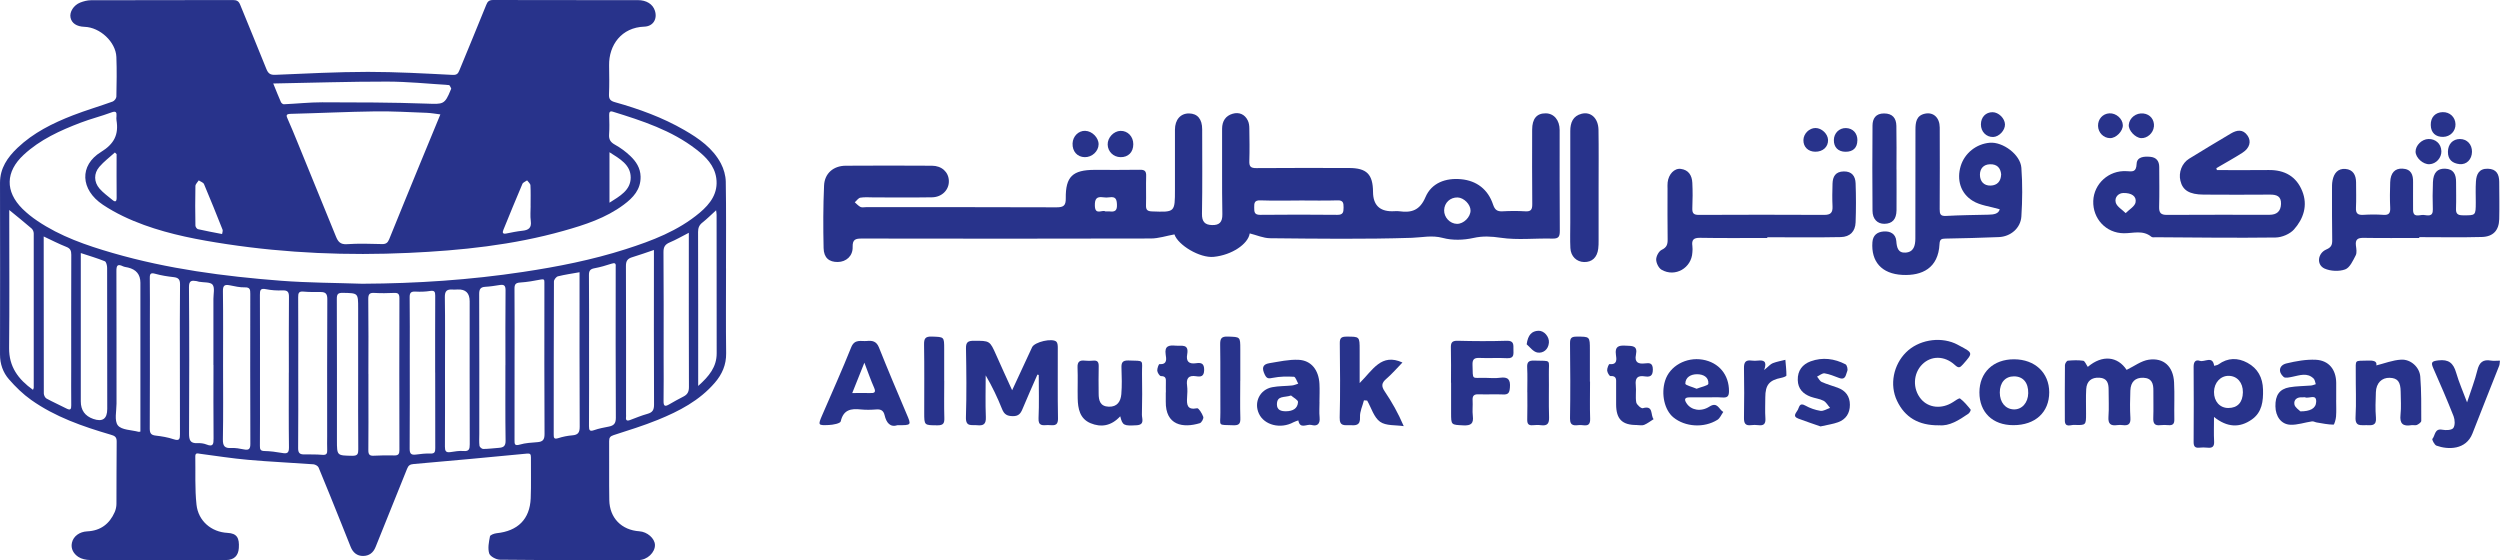 <svg width="482" height="108" viewBox="0 0 482 108" fill="none" xmlns="http://www.w3.org/2000/svg">
<path d="M139.979 51.763C139.979 57.214 139.928 62.664 140.001 68.115C140.03 70.348 139.212 72.172 137.817 73.792C134.851 77.243 130.928 79.279 126.822 80.95C124.046 82.081 121.161 82.964 118.304 83.891C117.654 84.102 117.435 84.372 117.442 85.043C117.472 88.831 117.406 92.625 117.472 96.412C117.53 99.87 119.839 102.205 123.272 102.432C124.792 102.534 126.238 103.796 126.275 105.058C126.311 106.503 124.784 107.977 123.133 107.977C114.221 107.992 105.308 108.006 96.403 107.911C95.665 107.904 94.489 107.277 94.314 106.693C94.014 105.693 94.255 104.489 94.467 103.409C94.518 103.132 95.285 102.855 95.746 102.804C99.829 102.388 102.152 100.104 102.32 96.076C102.43 93.442 102.335 90.793 102.364 88.159C102.364 87.524 102.182 87.393 101.546 87.459C94.277 88.159 87.008 88.838 79.732 89.465C79.031 89.524 78.731 89.757 78.483 90.385C76.481 95.412 74.421 100.418 72.42 105.445C71.967 106.591 71.156 107.174 70.009 107.189C68.84 107.204 68.037 106.525 67.606 105.431C67.014 103.935 66.422 102.439 65.816 100.95C64.362 97.338 62.923 93.727 61.425 90.137C61.301 89.837 60.782 89.546 60.424 89.516C56.224 89.21 52.016 89.028 47.823 88.655C44.74 88.385 41.679 87.897 38.611 87.495C38.143 87.437 37.639 87.211 37.654 88.013C37.712 91.114 37.551 94.237 37.887 97.309C38.224 100.418 40.722 102.578 43.856 102.738C45.697 102.833 46.172 103.723 46.047 105.657C45.953 107.123 45.149 107.963 43.593 107.977C39.29 108.006 34.98 107.992 30.677 107.992C26.243 107.992 21.808 108.021 17.374 107.97C16.607 107.963 15.723 107.78 15.102 107.371C14.204 106.78 13.604 105.803 13.867 104.642C14.152 103.358 15.365 102.512 16.819 102.446C19.376 102.329 21.107 101.023 22.115 98.732C22.327 98.243 22.451 97.674 22.451 97.134C22.48 93.128 22.444 89.13 22.495 85.124C22.51 84.212 22.071 84.015 21.334 83.803C15.942 82.22 10.631 80.388 6.007 77.105C4.429 75.988 3.005 74.594 1.733 73.135C0.579 71.822 -0.005 70.173 0.002 68.334C0.024 57.301 0.024 46.276 0.002 35.243C0.002 32.412 1.456 30.332 3.37 28.508C6.431 25.59 10.171 23.744 14.057 22.233C16.578 21.255 19.186 20.497 21.728 19.577C22.049 19.46 22.429 18.964 22.437 18.643C22.488 16.089 22.539 13.528 22.437 10.982C22.312 8.07 19.273 5.268 16.308 5.173C14.773 5.122 13.809 4.48 13.59 3.364C13.385 2.313 14.189 1 15.46 0.496C16.11 0.241 16.834 0.051 17.527 0.044C26.652 0.015 35.776 0.036 44.901 0.007C45.638 0.007 46.026 0.212 46.303 0.905C47.962 5.027 49.7 9.121 51.337 13.251C51.687 14.127 52.06 14.469 53.061 14.426C59.014 14.178 64.976 13.864 70.929 13.857C76.372 13.857 81.822 14.163 87.264 14.44C88.141 14.484 88.338 14.127 88.586 13.521C90.303 9.333 92.049 5.159 93.737 0.963C94 0.285 94.292 0 95.081 0C104.373 0.029 113.673 0.015 122.965 0.022C124.645 0.022 125.865 0.803 126.267 2.072C126.779 3.678 125.909 5.079 124.229 5.137C119.824 5.283 117.377 8.69 117.435 12.594C117.464 14.469 117.494 16.345 117.413 18.213C117.377 19.117 117.705 19.46 118.538 19.694C123.199 21 127.728 22.642 131.936 25.072C134.756 26.699 137.43 28.559 138.993 31.522C139.541 32.565 139.906 33.842 139.928 35.017C140.023 40.592 139.972 46.174 139.972 51.756L139.979 51.763ZM69.994 54.704C80.339 54.653 90.617 53.974 100.845 52.427C107.544 51.42 114.162 50.114 120.613 48.049C125.719 46.414 130.723 44.525 134.902 41.015C136.955 39.293 138.511 37.213 138.095 34.324C137.744 31.887 136.078 30.23 134.252 28.815C129.474 25.115 123.827 23.291 118.158 21.533C117.574 21.35 117.435 21.642 117.45 22.189C117.479 23.422 117.523 24.663 117.435 25.889C117.362 26.852 117.669 27.399 118.538 27.881C119.605 28.472 120.62 29.216 121.504 30.055C122.622 31.113 123.469 32.376 123.506 34.039C123.564 36.549 122.059 38.125 120.255 39.468C116.792 42.051 112.752 43.35 108.661 44.503C98.894 47.261 88.864 48.297 78.79 48.757C67.05 49.297 55.333 48.822 43.688 47.064C38.282 46.247 32.92 45.24 27.784 43.379C25.023 42.379 22.276 41.102 19.836 39.475C15.482 36.571 15.27 31.879 19.471 29.304C22.028 27.735 22.912 25.933 22.459 23.182C22.415 22.934 22.437 22.671 22.459 22.416C22.517 21.649 22.386 21.336 21.472 21.679C19.537 22.401 17.513 22.904 15.577 23.641C11.596 25.159 7.731 26.91 4.561 29.851C1.054 33.098 0.959 36.907 4.327 40.256C5.196 41.117 6.175 41.891 7.19 42.577C11.639 45.583 16.658 47.312 21.757 48.786C32.343 51.851 43.213 53.281 54.156 54.127C59.416 54.529 64.705 54.529 69.987 54.711L69.994 54.704ZM84.904 22.058C83.962 21.941 83.137 21.788 82.296 21.752C78.987 21.628 75.671 21.43 72.361 21.474C66.926 21.547 61.498 21.817 56.063 21.949C55.055 21.971 55.186 22.313 55.486 22.985C56.121 24.408 56.713 25.86 57.305 27.304C59.803 33.404 62.302 39.505 64.778 45.619C65.173 46.597 65.626 47.159 66.882 47.078C69.132 46.925 71.397 46.998 73.647 47.057C74.414 47.078 74.765 46.801 75.035 46.123C76.964 41.343 78.929 36.578 80.879 31.814C82.209 28.581 83.546 25.349 84.904 22.058ZM71.032 72.085C71.032 73.449 71.032 74.813 71.032 76.171C71.032 79.702 71.054 83.241 71.017 86.773C71.01 87.59 71.214 87.918 72.084 87.86C73.399 87.78 74.728 87.787 76.043 87.809C76.825 87.823 77.015 87.502 77.007 86.744C76.978 76.995 76.978 67.239 77.007 57.491C77.007 56.608 76.708 56.44 75.926 56.477C74.692 56.535 73.45 56.55 72.222 56.477C71.295 56.418 70.995 56.659 71.002 57.644C71.061 62.453 71.032 67.269 71.024 72.077L71.032 72.085ZM34.68 69.282C34.68 64.474 34.651 59.665 34.71 54.857C34.724 53.857 34.381 53.529 33.453 53.427C32.277 53.295 31.093 53.113 29.954 52.792C29.055 52.536 28.865 52.763 28.88 53.638C28.924 56.404 28.895 59.169 28.895 61.935C28.895 68.83 28.916 75.718 28.873 82.614C28.873 83.518 29.106 83.883 30.027 83.985C31.196 84.117 32.386 84.321 33.497 84.693C34.615 85.065 34.702 84.598 34.695 83.701C34.673 78.892 34.688 74.084 34.68 69.275V69.282ZM57.502 71.844C57.502 76.689 57.524 81.541 57.48 86.386C57.473 87.269 57.736 87.612 58.598 87.612C59.789 87.612 60.987 87.597 62.17 87.692C62.974 87.758 63.113 87.415 63.084 86.744C63.047 85.897 63.076 85.043 63.076 84.19C63.076 75.346 63.054 66.495 63.105 57.651C63.105 56.63 62.755 56.302 61.827 56.302C60.724 56.302 59.606 56.324 58.51 56.221C57.605 56.134 57.48 56.52 57.488 57.301C57.517 62.146 57.502 66.999 57.502 71.844ZM55.691 71.836C55.691 66.984 55.661 62.139 55.712 57.287C55.727 56.287 55.471 55.951 54.449 55.988C53.397 56.032 52.308 55.966 51.278 55.754C50.19 55.528 50.102 55.966 50.109 56.864C50.138 63.073 50.124 69.282 50.124 75.492C50.124 78.98 50.138 82.468 50.109 85.956C50.109 86.598 50.175 86.941 50.964 86.955C52.104 86.977 53.243 87.13 54.368 87.327C55.311 87.495 55.727 87.4 55.712 86.247C55.647 81.439 55.683 76.638 55.683 71.829L55.691 71.836ZM99.208 70.268C99.208 75.12 99.216 79.98 99.201 84.832C99.201 85.576 99.179 86.021 100.224 85.715C101.305 85.394 102.481 85.343 103.621 85.248C104.643 85.168 104.994 84.781 104.987 83.672C104.928 74.726 104.958 65.787 104.958 56.842C104.958 56.032 104.943 55.222 104.958 54.412C104.972 53.916 104.855 53.784 104.307 53.886C102.978 54.149 101.634 54.383 100.282 54.47C99.376 54.529 99.186 54.857 99.194 55.703C99.23 60.556 99.216 65.415 99.208 70.268ZM43.008 70.53C43.008 75.251 43.06 79.972 42.972 84.693C42.95 85.992 43.308 86.452 44.594 86.379C45.39 86.335 46.208 86.481 46.997 86.641C47.925 86.831 48.276 86.627 48.268 85.591C48.232 75.937 48.239 66.284 48.254 56.63C48.254 55.849 48.21 55.375 47.194 55.404C46.237 55.426 45.266 55.2 44.316 55.01C43.359 54.82 42.965 54.988 42.979 56.112C43.045 60.913 43.008 65.722 43.008 70.53ZM126.077 48.195C124.616 48.684 123.272 49.18 121.899 49.589C121 49.851 120.671 50.304 120.679 51.289C120.722 60.818 120.701 70.348 120.701 79.877C120.701 80.045 120.722 80.22 120.701 80.388C120.613 81.059 120.876 81.213 121.482 80.979C122.593 80.563 123.688 80.104 124.828 79.79C125.814 79.52 126.106 79.031 126.099 77.995C126.055 68.465 126.07 58.936 126.077 49.406C126.077 49.034 126.077 48.662 126.077 48.195ZM8.425 45.59C8.425 55.762 8.425 65.809 8.447 75.857C8.447 76.192 8.688 76.681 8.958 76.835C10.222 77.528 11.544 78.104 12.823 78.768C13.619 79.177 13.743 78.863 13.736 78.119C13.707 75.689 13.729 73.266 13.729 70.837C13.729 63.598 13.714 56.36 13.743 49.122C13.743 48.341 13.575 47.903 12.786 47.597C11.34 47.028 9.952 46.305 8.425 45.59ZM97.448 70.413C97.448 65.605 97.418 60.796 97.47 55.988C97.477 55.061 97.199 54.813 96.345 54.952C95.424 55.098 94.504 55.244 93.576 55.295C92.604 55.346 92.378 55.791 92.385 56.732C92.422 65.707 92.407 74.689 92.407 83.664C92.407 84.43 92.349 85.204 92.444 85.956C92.473 86.196 92.911 86.569 93.159 86.561C94.175 86.554 95.19 86.415 96.206 86.342C97.061 86.277 97.492 86.014 97.477 84.963C97.404 80.111 97.448 75.266 97.44 70.413H97.448ZM113.571 67.612C113.571 72.464 113.585 77.316 113.556 82.161C113.556 82.957 113.695 83.234 114.557 82.927C115.47 82.606 116.442 82.431 117.399 82.242C118.37 82.052 118.743 81.614 118.735 80.527C118.677 70.997 118.706 61.468 118.706 51.931C118.706 51.763 118.692 51.588 118.706 51.42C118.772 50.763 118.553 50.625 117.91 50.836C116.829 51.187 115.726 51.515 114.608 51.719C113.768 51.873 113.541 52.223 113.549 53.055C113.585 57.907 113.571 62.759 113.571 67.604V67.612ZM111.744 52.485C110.298 52.748 108.917 52.938 107.573 53.273C107.244 53.354 106.799 53.923 106.799 54.266C106.755 64.094 106.762 73.93 106.755 83.759C106.755 84.365 106.784 84.744 107.609 84.482C108.493 84.197 109.421 84.007 110.342 83.934C111.459 83.847 111.773 83.38 111.766 82.256C111.715 72.719 111.737 63.19 111.737 53.653C111.737 53.273 111.737 52.894 111.737 52.471L111.744 52.485ZM15.577 48.786V50.187C15.577 59.257 15.577 68.327 15.577 77.397C15.577 79.085 16.378 80.208 17.98 80.768C19.777 81.39 20.676 80.751 20.676 78.849C20.676 69.779 20.676 60.709 20.654 51.639C20.654 51.201 20.486 50.479 20.209 50.369C18.733 49.771 17.191 49.326 15.57 48.786H15.577ZM83.896 71.829C83.896 66.889 83.882 61.957 83.911 57.017C83.911 56.251 83.772 55.966 82.925 56.097C82.004 56.243 81.055 56.272 80.127 56.221C79.236 56.17 78.965 56.44 78.98 57.345C79.031 61.088 79.002 64.839 79.002 68.582C79.002 74.543 79.024 80.498 78.98 86.459C78.972 87.422 79.221 87.765 80.185 87.641C81.113 87.517 82.055 87.408 82.983 87.444C83.845 87.481 83.918 87.087 83.918 86.386C83.896 81.534 83.904 76.681 83.904 71.829H83.896ZM85.796 71.442C85.796 76.331 85.81 81.227 85.781 86.116C85.781 86.926 85.949 87.298 86.833 87.167C87.673 87.043 88.528 86.882 89.361 86.955C90.449 87.05 90.566 86.569 90.566 85.649C90.537 76.463 90.552 67.276 90.552 58.089C90.552 56.504 89.779 55.745 88.236 55.813C87.892 55.827 87.556 55.849 87.213 55.827C86.154 55.754 85.752 56.119 85.766 57.279C85.84 62 85.796 66.721 85.796 71.442ZM132.805 44.882C131.476 45.561 130.344 46.225 129.145 46.728C128.24 47.108 127.911 47.589 127.918 48.618C127.977 55.338 127.947 62.066 127.947 68.786C127.947 71.639 127.984 74.485 127.933 77.338C127.918 78.367 128.254 78.411 129.014 77.966C129.927 77.433 130.855 76.922 131.797 76.441C132.55 76.054 132.827 75.521 132.827 74.631C132.791 65.189 132.805 55.74 132.805 46.291C132.805 45.882 132.805 45.473 132.805 44.882ZM6.365 75.156C6.453 74.908 6.504 74.835 6.504 74.755C6.504 64.839 6.518 54.922 6.504 45.006C6.504 44.678 6.328 44.255 6.087 44.05C4.692 42.846 3.246 41.686 1.785 40.49C1.785 40.978 1.785 41.511 1.785 42.051C1.785 50.391 1.843 58.739 1.755 67.079C1.719 70.713 3.516 73.128 6.365 75.164V75.156ZM41.146 70.37C41.146 66.116 41.146 61.862 41.146 57.608C41.146 56.674 41.445 55.47 40.985 54.886C40.554 54.346 39.283 54.485 38.384 54.324C38.216 54.295 38.055 54.222 37.887 54.193C36.967 54.047 36.419 54.054 36.434 55.375C36.507 64.78 36.492 74.179 36.448 83.584C36.448 84.832 36.667 85.51 38.063 85.438C38.64 85.408 39.275 85.481 39.816 85.7C41.109 86.218 41.182 85.598 41.175 84.54C41.131 79.819 41.153 75.091 41.16 70.37H41.146ZM27.068 83.219C27.068 82.774 27.068 82.314 27.068 81.847C27.068 72.734 27.068 63.62 27.068 54.514C27.068 52.933 26.272 51.955 24.679 51.581C24.351 51.5 23.993 51.478 23.693 51.333C22.641 50.822 22.437 51.223 22.444 52.259C22.473 60.775 22.459 69.29 22.466 77.805C22.466 79.243 22.013 81.089 22.722 82.008C23.423 82.913 25.337 82.884 26.725 83.256C26.798 83.278 26.893 83.234 27.068 83.212V83.219ZM52.681 16.097C53.287 17.585 53.703 18.651 54.164 19.687C54.251 19.876 54.536 20.11 54.726 20.102C57.188 19.993 59.643 19.723 62.105 19.723C68.826 19.73 75.554 19.738 82.267 19.979C85.482 20.095 85.737 20.19 86.921 17.271C86.95 17.191 87.016 17.089 86.987 17.038C86.855 16.812 86.716 16.41 86.555 16.403C82.574 16.14 78.593 15.739 74.611 15.732C67.394 15.725 60.176 15.958 52.681 16.097ZM69.052 72.077C69.052 67.867 69.052 63.649 69.052 59.439C69.052 56.469 69.052 56.52 66.101 56.462C65.1 56.44 64.932 56.761 64.939 57.673C64.975 66.736 64.961 75.799 64.961 84.868C64.961 87.875 64.961 87.823 67.912 87.875C68.935 87.889 69.081 87.532 69.074 86.634C69.03 81.782 69.052 76.93 69.052 72.077ZM134.61 74.412C136.728 72.522 138.182 70.742 138.175 68.108C138.153 59.213 138.168 50.311 138.16 41.416C138.16 41.124 138.095 40.833 138.065 40.541C137.13 41.387 136.319 42.204 135.421 42.912C134.793 43.408 134.588 43.941 134.588 44.729C134.617 54.135 134.61 63.547 134.61 72.96C134.61 73.325 134.61 73.69 134.61 74.412ZM42.819 45.13C42.862 44.809 42.994 44.51 42.913 44.291C41.745 41.351 40.569 38.41 39.334 35.499C39.195 35.17 38.662 35.017 38.318 34.776C38.092 35.134 37.69 35.491 37.676 35.856C37.617 38.403 37.632 40.942 37.676 43.489C37.676 43.729 37.946 44.131 38.158 44.182C39.59 44.517 41.043 44.773 42.826 45.123L42.819 45.13ZM102.306 39.68H102.298C102.298 38.359 102.342 37.038 102.269 35.725C102.247 35.397 101.853 35.09 101.626 34.776C101.32 35.002 100.852 35.156 100.72 35.455C99.457 38.41 98.251 41.38 97.039 44.35C96.819 44.882 96.951 45.152 97.608 45.021C98.638 44.817 99.676 44.598 100.72 44.488C101.904 44.364 102.518 43.941 102.335 42.606C102.203 41.642 102.306 40.65 102.306 39.672V39.68ZM117.508 39.081C119.502 37.812 121.592 36.681 121.599 34.236C121.599 31.748 119.481 30.617 117.508 29.348V39.074V39.081ZM22.466 29.705C22.364 29.603 22.254 29.501 22.152 29.399C21.144 30.311 20.033 31.142 19.149 32.171C18.061 33.434 18.09 35.097 19.186 36.36C19.894 37.177 20.808 37.826 21.648 38.527C22.218 39.001 22.495 38.913 22.488 38.096C22.459 35.302 22.48 32.507 22.48 29.705H22.466Z" fill="#28338B"/>
<path d="M240.94 45.041C240.61 47.051 237.51 49.171 234.01 49.521C231.31 49.791 227.12 47.241 226.43 45.191C224.87 45.471 223.37 45.981 221.87 45.981C203.31 46.031 184.75 46.021 166.2 45.991C164.96 45.991 164.35 46.121 164.39 47.631C164.44 49.361 163.14 50.491 161.54 50.511C159.87 50.541 158.83 49.721 158.79 47.831C158.7 43.811 158.7 39.781 158.88 35.771C158.98 33.421 160.69 31.971 163.04 31.951C168.58 31.911 174.13 31.921 179.67 31.951C181.57 31.951 182.88 33.171 182.94 34.851C183.01 36.571 181.63 38.011 179.7 38.041C175.97 38.101 172.23 38.061 168.5 38.061C167.62 38.061 166.73 37.971 165.88 38.111C165.48 38.181 165.16 38.691 164.8 39.001C165.16 39.311 165.49 39.691 165.9 39.901C166.18 40.041 166.59 39.941 166.94 39.941C179.2 39.941 191.45 39.921 203.71 39.971C205.09 39.971 205.5 39.611 205.48 38.221C205.43 34.051 206.81 32.761 211.03 32.751C213.95 32.751 216.87 32.781 219.78 32.731C220.69 32.711 221.01 33.001 220.98 33.921C220.92 35.791 221 37.661 220.95 39.521C220.93 40.381 221.11 40.721 222.09 40.761C226.53 40.921 226.53 40.961 226.53 36.551C226.53 32.701 226.52 28.851 226.53 25.001C226.53 23.071 227.61 21.851 229.25 21.871C230.88 21.891 231.78 22.961 231.78 24.931C231.78 30.361 231.84 35.791 231.74 41.211C231.71 42.741 232.31 43.361 233.68 43.391C235.07 43.431 235.7 42.861 235.67 41.291C235.57 35.811 235.65 30.321 235.62 24.831C235.62 23.341 236.31 22.321 237.65 21.931C238.87 21.571 239.99 22.011 240.58 23.241C240.8 23.681 240.87 24.241 240.87 24.741C240.9 26.841 240.94 28.941 240.87 31.041C240.83 32.131 241.16 32.421 242.24 32.411C248.19 32.361 254.14 32.381 260.1 32.391C263.51 32.391 264.7 33.611 264.72 37.011C264.733 39.491 265.956 40.731 268.39 40.731C268.86 40.731 269.33 40.671 269.79 40.731C272.15 41.061 273.75 40.551 274.83 38.011C276.01 35.241 278.75 34.281 281.68 34.551C284.7 34.831 286.89 36.511 287.86 39.431C288.21 40.471 288.66 40.791 289.69 40.741C291.14 40.661 292.61 40.651 294.06 40.741C295.16 40.811 295.43 40.421 295.42 39.361C295.37 34.581 295.39 29.791 295.4 25.001C295.4 22.871 296.3 21.831 298.03 21.851C299.61 21.871 300.7 23.171 300.7 25.071C300.7 31.551 300.68 38.031 300.73 44.501C300.73 45.591 300.53 46.031 299.31 46.001C295.99 45.911 292.61 46.321 289.35 45.841C287.49 45.571 285.91 45.471 284.07 45.881C282.18 46.301 280.02 46.371 278.17 45.871C276.07 45.311 274.21 45.781 272.2 45.851C263.11 46.141 254 46.021 244.89 45.931C243.57 45.921 242.25 45.321 240.95 45.001L240.94 45.041ZM250.5 38.661C247.99 38.661 245.48 38.721 242.98 38.631C241.84 38.591 241.8 39.161 241.81 40.011C241.81 40.851 241.83 41.441 242.98 41.421C247.94 41.371 252.9 41.371 257.85 41.421C258.98 41.431 259.03 40.871 259.04 40.011C259.04 39.151 258.99 38.591 257.86 38.631C255.41 38.711 252.96 38.651 250.51 38.651L250.5 38.661ZM280.91 43.161C282.18 43.181 283.53 41.851 283.52 40.581C283.52 39.411 282.24 38.121 281.05 38.071C279.61 38.021 278.47 39.081 278.43 40.521C278.39 41.901 279.55 43.141 280.91 43.161ZM213.09 40.761C213.46 40.761 213.69 40.741 213.92 40.761C214.87 40.871 215.39 40.691 215.35 39.501C215.32 38.411 215.1 37.861 213.91 38.041C213.51 38.101 213.09 38.101 212.7 38.041C211.36 37.831 211.06 38.421 211.09 39.681C211.14 41.581 212.53 40.381 213.09 40.751V40.761Z" fill="#28338B"/>
<path d="M427.45 32.791C430.77 32.791 434.09 32.821 437.4 32.781C440.46 32.741 442.73 34.001 443.87 36.841C444.98 39.591 444.12 42.171 442.28 44.241C441.49 45.121 439.96 45.771 438.75 45.791C431.06 45.891 423.36 45.791 415.66 45.741C415.37 45.741 414.99 45.811 414.8 45.661C413.15 44.291 411.29 44.991 409.47 44.971C406.01 44.941 403.46 42.131 403.58 38.741C403.7 35.431 406.57 32.801 409.98 33.001C411.14 33.071 411.87 33.241 411.94 31.591C412 30.221 413.38 30.131 414.55 30.231C415.74 30.331 416.3 31.051 416.3 32.201C416.31 34.771 416.35 37.331 416.28 39.901C416.25 41.041 416.63 41.441 417.78 41.431C424.37 41.391 430.96 41.411 437.55 41.411C438.95 41.411 439.73 40.761 439.78 39.321C439.83 37.811 438.93 37.511 437.63 37.521C433.37 37.551 429.11 37.551 424.86 37.521C422.12 37.501 420.81 36.691 420.38 34.841C420 33.241 420.66 31.471 422.06 30.601C424.73 28.951 427.42 27.341 430.11 25.741C431.26 25.061 432.44 24.841 433.34 26.161C434.09 27.261 433.74 28.551 432.37 29.431C430.72 30.491 429 31.431 427.31 32.421C427.35 32.551 427.38 32.671 427.42 32.801L427.45 32.791ZM409.4 37.211C408.48 37.211 407.65 37.991 407.91 39.031C408.11 39.831 409.16 40.411 409.83 41.091C410.5 40.401 411.6 39.791 411.74 39.001C411.95 37.831 410.95 37.181 409.4 37.211Z" fill="#28338B"/>
<path d="M385.52 40.341C383.66 39.791 381.79 39.611 380.36 38.731C377.95 37.261 377.24 34.621 378.02 32.021C378.77 29.541 381.02 27.731 383.65 27.521C386.14 27.321 389.53 29.791 389.72 32.341C389.95 35.461 389.92 38.621 389.72 41.741C389.57 44.011 387.62 45.621 385.38 45.711C381.95 45.851 378.51 45.941 375.08 46.001C374.31 46.011 373.99 46.141 373.94 47.031C373.72 51.721 370.55 53.191 366.79 53.001C362.75 52.801 360.73 50.411 361 46.701C361.1 45.351 361.92 44.731 363.13 44.631C364.44 44.521 365.5 45.071 365.61 46.491C365.7 47.741 365.95 48.811 367.41 48.701C368.97 48.591 369.27 47.351 369.28 46.021C369.28 39.021 369.29 32.021 369.3 25.021C369.3 23.621 369.44 22.261 371.16 21.911C372.78 21.581 373.97 22.701 373.98 24.581C374 29.831 374 35.081 373.97 40.331C373.97 41.241 374.09 41.691 375.18 41.631C377.91 41.481 380.65 41.451 383.38 41.391C384.42 41.371 385.34 41.231 385.55 40.331L385.52 40.341ZM385.83 33.641C385.71 32.331 384.99 31.631 383.67 31.671C382.4 31.701 381.73 32.541 381.73 33.691C381.73 34.931 382.46 35.821 383.79 35.781C385.07 35.741 385.771 34.961 385.821 33.641H385.83Z" fill="#28338B"/>
<path d="M466.39 45.881C462.83 45.881 459.27 45.921 455.71 45.861C454.58 45.841 454.08 46.151 454.22 47.331C454.3 47.961 454.44 48.721 454.18 49.231C453.65 50.251 453.05 51.611 452.15 51.941C450.98 52.371 449.33 52.291 448.18 51.781C446.57 51.051 446.83 48.821 448.53 48.091C449.45 47.701 449.67 47.211 449.65 46.301C449.6 43.091 449.61 39.881 449.61 36.671C449.61 36.031 449.59 35.381 449.72 34.761C449.98 33.431 450.73 32.451 452.2 32.571C453.67 32.691 454.24 33.751 454.25 35.151C454.25 36.781 454.31 38.421 454.23 40.051C454.17 41.161 454.59 41.481 455.64 41.421C456.92 41.341 458.21 41.331 459.49 41.421C460.62 41.511 460.88 41.061 460.83 40.021C460.75 38.391 460.77 36.751 460.83 35.121C460.89 33.341 461.74 32.441 463.18 32.511C464.88 32.591 465.27 33.681 465.24 35.141C465.21 36.891 465.26 38.641 465.24 40.391C465.21 42.091 466.48 41.391 467.24 41.441C467.99 41.491 469.1 41.911 469.05 40.371C468.99 38.621 469 36.871 469.07 35.121C469.14 33.301 469.93 32.471 471.41 32.521C473.09 32.581 473.54 33.661 473.53 35.121C473.53 36.811 473.58 38.511 473.52 40.201C473.48 41.191 473.81 41.501 474.81 41.511C477.33 41.531 477.32 41.581 477.33 39.021C477.33 37.681 477.27 36.331 477.36 34.991C477.45 33.591 477.96 32.481 479.66 32.531C481.33 32.571 481.84 33.621 481.85 35.071C481.86 37.461 481.91 39.861 481.85 42.251C481.8 44.401 480.69 45.631 478.5 45.691C474.48 45.801 470.45 45.721 466.43 45.721C466.43 45.771 466.43 45.831 466.43 45.881H466.39Z" fill="#28338B"/>
<path d="M340.741 45.881C336.421 45.881 332.111 45.931 327.791 45.851C326.521 45.831 326.121 46.241 326.291 47.431C326.351 47.831 326.321 48.251 326.291 48.651C326.151 51.671 322.961 53.521 320.341 52.001C319.781 51.671 319.311 50.711 319.311 50.031C319.311 49.391 319.821 48.431 320.371 48.171C321.341 47.711 321.531 47.131 321.521 46.181C321.471 42.911 321.501 39.651 321.501 36.381C321.501 35.971 321.471 35.561 321.521 35.161C321.691 33.601 322.811 32.401 324.051 32.561C325.571 32.751 326.211 33.841 326.281 35.241C326.361 36.871 326.351 38.511 326.281 40.141C326.241 41.121 326.541 41.441 327.551 41.431C335.601 41.391 343.651 41.391 351.711 41.431C352.961 41.431 353.361 40.991 353.311 39.791C353.241 38.331 353.261 36.871 353.311 35.411C353.351 34.041 353.881 33.081 355.471 33.051C357.051 33.021 357.711 33.971 357.761 35.331C357.851 37.841 357.851 40.351 357.761 42.861C357.701 44.601 356.711 45.671 354.891 45.711C350.171 45.811 345.451 45.741 340.731 45.741C340.731 45.791 340.731 45.831 340.731 45.881H340.741Z" fill="#28338B"/>
<path d="M200.011 72.231C199.051 74.431 198.061 76.631 197.141 78.851C196.781 79.731 196.371 80.251 195.271 80.231C194.191 80.221 193.611 79.911 193.201 78.871C192.321 76.671 191.301 74.521 190.041 72.371C190.041 75.051 189.961 77.731 190.071 80.401C190.131 81.811 189.591 82.111 188.361 81.981C187.331 81.871 186.171 82.361 186.231 80.441C186.371 76.011 186.321 71.581 186.241 67.151C186.221 65.951 186.651 65.701 187.751 65.701C190.851 65.701 190.831 65.671 192.071 68.461C193.031 70.641 194.031 72.801 195.141 75.241C196.491 72.321 197.731 69.621 198.991 66.941C199.471 65.921 202.911 65.121 203.681 65.891C203.911 66.121 203.941 66.641 203.941 67.021C203.961 71.571 203.891 76.121 203.981 80.661C204.011 82.401 202.881 81.911 201.991 81.951C201.081 81.991 200.151 82.201 200.231 80.641C200.361 77.861 200.271 75.071 200.271 72.291C200.191 72.271 200.101 72.241 200.021 72.221L200.011 72.231Z" fill="#28338B"/>
<path d="M402.531 70.731C405.341 68.341 408.301 68.711 410.011 71.311C411.471 70.611 412.821 69.561 414.281 69.351C417.181 68.931 419.001 70.671 419.161 73.701C419.281 76.081 419.161 78.481 419.211 80.871C419.231 81.721 418.911 82.031 418.091 81.971C417.571 81.931 417.031 81.911 416.521 81.971C415.421 82.111 415.111 81.631 415.151 80.581C415.221 78.831 415.151 77.081 415.171 75.331C415.191 73.961 414.881 72.891 413.221 72.831C411.691 72.781 410.791 73.611 410.731 75.301C410.671 77.051 410.631 78.801 410.741 80.551C410.821 81.771 410.331 82.101 409.251 81.961C408.911 81.921 408.551 81.911 408.201 81.961C406.951 82.141 406.411 81.741 406.511 80.361C406.641 78.621 406.531 76.861 406.541 75.111C406.541 73.881 406.261 72.911 404.771 72.821C403.251 72.731 402.311 73.471 402.221 75.031C402.131 76.601 402.201 78.181 402.191 79.751C402.191 81.961 402.191 82.011 399.901 81.921C399.251 81.891 398.101 82.521 398.101 81.061C398.091 77.501 398.081 73.951 398.121 70.391C398.121 70.091 398.461 69.561 398.681 69.541C399.661 69.451 400.671 69.411 401.641 69.551C401.961 69.601 402.191 70.251 402.511 70.711L402.531 70.731Z" fill="#28338B"/>
<path d="M308.21 36.231C308.21 39.611 308.21 43.001 308.21 46.381C308.21 46.901 308.21 47.431 308.14 47.951C307.93 49.641 306.95 50.551 305.42 50.521C303.97 50.491 302.85 49.431 302.77 47.831C302.69 46.201 302.75 44.561 302.75 42.931C302.75 37.041 302.76 31.151 302.75 25.261C302.75 23.631 303.27 22.351 304.94 21.931C306.74 21.481 308.15 22.811 308.19 25.031C308.25 28.761 308.21 32.501 308.21 36.231Z" fill="#28338B"/>
<path d="M173.071 81.971C171.641 82.451 170.891 81.521 170.551 80.051C170.341 79.161 169.831 78.861 168.931 78.941C167.951 79.021 166.941 79.041 165.961 78.941C164.071 78.741 162.611 78.971 162.091 81.241C162.001 81.641 160.611 81.911 159.811 81.941C157.681 82.041 157.691 81.981 158.521 80.041C160.401 75.691 162.351 71.361 164.111 66.961C164.781 65.291 166.021 65.851 167.131 65.741C168.171 65.631 168.971 65.781 169.451 66.961C171.161 71.251 172.961 75.511 174.771 79.761C175.731 82.001 175.771 81.981 173.061 81.981L173.071 81.971ZM166.651 69.931C165.771 72.141 165.081 73.871 164.311 75.781C165.651 75.781 166.691 75.751 167.731 75.781C168.541 75.811 168.951 75.701 168.521 74.731C167.891 73.321 167.391 71.861 166.651 69.921V69.931Z" fill="#28338B"/>
<path d="M426.86 80.401C426.86 82.171 426.8 83.631 426.88 85.081C426.94 86.101 426.55 86.421 425.59 86.311C425.07 86.251 424.54 86.261 424.02 86.311C423.17 86.391 422.93 86.041 422.93 85.211C422.96 80.371 422.97 75.531 422.93 70.691C422.93 69.751 423.31 69.291 424.14 69.571C425.06 69.871 426.6 68.501 426.89 70.531C427.17 70.441 427.5 70.421 427.73 70.251C429.53 68.941 431.45 68.941 433.31 69.951C435.3 71.031 436.25 72.801 436.31 75.101C436.37 77.341 436.13 79.481 434.16 80.871C431.81 82.531 429.4 82.421 426.86 80.391V80.401ZM429.61 78.661C431.4 78.661 432.4 77.581 432.43 75.631C432.45 73.771 431.33 72.471 429.68 72.461C428.1 72.451 426.88 73.791 426.86 75.561C426.84 77.381 427.98 78.661 429.61 78.661Z" fill="#28338B"/>
<path d="M262.141 73.851C264.691 71.331 266.301 68.031 270.391 69.891C269.431 70.871 268.441 72.041 267.291 73.031C266.341 73.841 266.291 74.461 266.991 75.491C268.341 77.491 269.541 79.591 270.641 82.161C269.091 81.921 267.221 82.131 266.071 81.311C264.881 80.461 264.391 78.631 263.591 77.231C263.381 77.211 263.171 77.201 262.971 77.181C262.701 78.261 262.151 79.351 262.211 80.411C262.291 82.071 261.401 82.031 260.271 81.981C259.251 81.941 258.241 82.271 258.291 80.501C258.421 75.731 258.361 70.951 258.311 66.171C258.301 65.181 258.591 64.911 259.571 64.901C262.141 64.901 262.141 64.851 262.141 67.491C262.141 69.451 262.141 71.401 262.141 73.851Z" fill="#28338B"/>
<path d="M373.829 82.001C369.879 82.041 367.259 80.451 365.749 77.281C364.259 74.161 365.069 70.331 367.489 67.931C369.829 65.601 373.759 64.871 376.859 66.181C377.179 66.311 377.479 66.491 377.789 66.651C380.439 68.061 380.409 68.031 378.459 70.251C377.869 70.921 377.609 71.021 376.889 70.361C374.909 68.541 372.319 68.551 370.619 70.241C368.839 72.001 368.719 74.961 370.359 76.921C371.819 78.671 374.379 78.921 376.529 77.531C376.979 77.241 377.719 76.701 377.899 76.831C378.679 77.421 379.319 78.201 379.939 78.971C380.019 79.061 379.749 79.591 379.519 79.751C377.689 81.011 375.829 82.201 373.849 81.991L373.829 82.001Z" fill="#28338B"/>
<path d="M279.75 73.781C279.75 71.561 279.79 69.341 279.73 67.131C279.7 66.131 279.87 65.671 281.04 65.701C284.19 65.781 287.34 65.801 290.49 65.701C291.9 65.651 291.79 66.451 291.79 67.361C291.79 68.231 292 69.141 290.55 69.061C288.8 68.961 287.05 69.091 285.3 69.011C284.27 68.971 283.86 69.211 283.9 70.341C284.01 73.431 283.64 72.781 286.4 72.851C287.33 72.871 288.28 72.961 289.2 72.831C290.78 72.611 291.24 73.201 291.11 74.741C291.03 75.691 290.83 76.101 289.81 76.051C288.24 75.981 286.66 76.081 285.09 76.021C284.15 75.981 283.86 76.331 283.92 77.221C283.98 78.211 283.84 79.211 283.96 80.191C284.14 81.661 283.61 82.081 282.15 82.011C279.77 81.891 279.77 81.991 279.77 79.571C279.77 77.641 279.77 75.721 279.77 73.791L279.75 73.781Z" fill="#28338B"/>
<path d="M254.4 77.491C254.4 78.481 254.32 79.481 254.42 80.461C254.55 81.751 253.96 82.241 252.83 81.931C251.98 81.701 250.62 82.821 250.32 81.051C250.01 81.171 249.67 81.251 249.38 81.411C246.9 82.761 243.75 81.981 242.72 79.751C241.7 77.561 242.89 75.101 245.29 74.651C246.53 74.411 247.83 74.451 249.1 74.321C249.51 74.281 249.9 74.091 250.3 73.971C250.03 73.501 249.77 72.651 249.47 72.641C248.13 72.561 246.75 72.581 245.44 72.841C244.62 73.001 244.25 73.071 243.84 72.211C243.27 71.011 243.37 70.241 244.74 70.021C246.61 69.721 248.51 69.281 250.37 69.371C252.82 69.491 254.25 71.351 254.39 74.001C254.45 75.161 254.4 76.331 254.39 77.501L254.4 77.491ZM248.91 76.251C247.6 76.701 246.21 76.211 246.19 77.951C246.18 79.071 247.01 79.311 247.98 79.291C249.22 79.271 250.19 78.791 250.26 77.511C250.28 77.121 249.39 76.671 248.91 76.251Z" fill="#28338B"/>
<path d="M458.16 70.451C459.7 70.071 461.3 69.431 462.93 69.341C464.78 69.231 466.49 70.781 466.63 72.611C466.85 75.451 466.82 78.301 466.82 81.151C466.82 81.421 466.32 81.771 465.98 81.931C465.69 82.061 465.29 81.921 464.94 81.971C463.3 82.251 462.62 81.701 462.82 79.941C462.98 78.501 462.86 77.031 462.85 75.571C462.84 73.621 462.27 72.891 460.74 72.841C459.2 72.791 458.13 73.861 458.07 75.611C458.01 77.241 457.94 78.881 458.08 80.501C458.22 82.071 457.33 82.021 456.28 81.971C455.23 81.921 454.05 82.331 454.15 80.431C454.31 77.581 454.17 74.721 454.19 71.871C454.21 69.231 453.86 69.611 456.5 69.521C457.57 69.481 458.33 69.601 458.16 70.451Z" fill="#28338B"/>
<path d="M215.96 80.281C214.25 82.131 212.29 82.441 210.25 81.591C208.18 80.721 207.82 78.791 207.78 76.801C207.74 74.821 207.83 72.841 207.75 70.861C207.7 69.741 208.15 69.411 209.18 69.531C209.7 69.591 210.23 69.581 210.75 69.531C211.61 69.441 211.85 69.821 211.83 70.641C211.78 72.391 211.81 74.141 211.82 75.881C211.82 77.211 212.1 78.351 213.76 78.411C215.42 78.471 216.07 77.381 216.19 76.011C216.33 74.331 216.28 72.631 216.22 70.941C216.18 69.941 216.39 69.471 217.55 69.501C220.78 69.601 220.14 69.281 220.18 72.071C220.22 74.691 220.23 77.321 220.16 79.941C220.14 80.701 220.78 81.901 219.12 81.991C216.69 82.121 216.42 82.051 215.99 80.281H215.96Z" fill="#28338B"/>
<path d="M388.161 81.971C384.181 81.971 381.631 79.501 381.631 75.661C381.631 71.811 384.301 69.261 388.311 69.271C392.331 69.281 395.081 71.861 395.091 75.631C395.091 79.501 392.391 81.981 388.171 81.971H388.161ZM391.041 75.811C391.081 73.771 390.051 72.561 388.291 72.561C386.611 72.561 385.561 73.771 385.561 75.681C385.561 77.571 386.641 78.871 388.241 78.931C389.821 78.991 391.011 77.661 391.041 75.811Z" fill="#28338B"/>
<path d="M475.641 77.601C476.411 75.261 477.151 73.361 477.631 71.401C478.001 69.881 478.711 69.241 480.261 69.521C480.771 69.611 481.311 69.531 481.991 69.531C481.941 69.891 481.951 70.211 481.851 70.491C480.141 74.851 478.381 79.201 476.691 83.571C475.441 86.781 471.951 86.721 469.751 85.921C469.361 85.781 468.851 84.741 468.961 84.621C469.531 83.991 469.351 82.551 470.881 82.851C471.571 82.991 472.701 82.941 473.001 82.521C473.371 82.001 473.311 80.931 473.051 80.251C471.821 77.131 470.491 74.051 469.131 70.981C468.621 69.821 468.881 69.631 470.121 69.481C472.121 69.241 473.011 70.021 473.541 71.841C474.081 73.711 474.881 75.511 475.661 77.601H475.641Z" fill="#28338B"/>
<path d="M450.411 77.141C450.411 78.191 450.471 79.241 450.391 80.291C450.351 80.851 450.061 81.881 449.901 81.871C448.821 81.861 447.741 81.631 446.661 81.451C446.351 81.401 446.041 81.201 445.761 81.241C444.361 81.441 442.961 81.951 441.581 81.891C439.791 81.811 438.731 80.281 438.701 78.341C438.661 76.221 439.471 75.011 441.391 74.671C442.751 74.431 444.161 74.451 445.551 74.331C445.871 74.301 446.171 74.161 446.481 74.071C446.351 73.711 446.321 73.241 446.081 73.001C444.831 71.771 443.401 72.361 441.981 72.641C441.421 72.751 440.611 72.961 440.291 72.681C439.161 71.701 439.401 70.401 440.851 70.061C442.691 69.621 444.621 69.271 446.491 69.361C449.021 69.491 450.391 71.271 450.421 73.801C450.431 74.911 450.421 76.021 450.421 77.121L450.411 77.141ZM443.521 79.311C445.341 79.311 446.511 78.791 446.561 77.461C446.621 75.871 445.161 76.911 444.441 76.611C444.291 76.551 444.091 76.611 443.921 76.611C442.911 76.511 442.201 77.041 442.361 77.961C442.461 78.561 443.261 79.041 443.521 79.321V79.311Z" fill="#28338B"/>
<path d="M329.08 76.611C327.97 76.611 326.86 76.611 325.76 76.611C324.68 76.601 324.73 77.111 325.2 77.801C326.06 79.071 327.93 79.461 329.58 78.391C331.16 77.381 331.41 78.981 332.25 79.421C331.88 79.931 331.62 80.621 331.12 80.941C328.53 82.561 324.89 82.321 322.63 80.471C320.92 79.071 320.22 75.991 321.03 73.401C321.91 70.571 325.08 68.801 328.27 69.341C331.42 69.881 333.36 72.271 333.35 75.411C333.35 76.451 332.99 76.701 332.04 76.631C331.05 76.561 330.06 76.611 329.07 76.611H329.08ZM327.11 74.951C327.98 74.601 329.34 74.341 329.37 73.991C329.47 72.671 328.35 72.151 327.19 72.151C326.03 72.151 324.95 72.701 324.93 73.971C324.93 74.271 326.29 74.591 327.11 74.951Z" fill="#28338B"/>
<path d="M365.65 32.661C365.65 35.281 365.67 37.911 365.65 40.531C365.63 42.271 364.84 43.131 363.32 43.151C361.97 43.171 361.03 42.241 361.02 40.651C360.98 35.171 360.97 29.681 361.02 24.201C361.03 22.871 361.63 21.871 363.24 21.871C364.9 21.871 365.59 22.801 365.62 24.261C365.68 27.061 365.64 29.861 365.64 32.661H365.65Z" fill="#28338B"/>
<path d="M351.019 82.221C349.719 81.771 348.209 81.271 346.729 80.711C345.499 80.251 346.329 79.591 346.629 79.001C346.919 78.421 346.959 77.571 348.059 78.191C348.949 78.691 349.979 79.051 350.979 79.211C351.559 79.301 352.219 78.851 352.839 78.641C352.419 78.171 352.089 77.531 351.569 77.261C350.819 76.871 349.909 76.791 349.099 76.491C347.629 75.941 346.649 74.971 346.609 73.271C346.559 71.451 347.509 70.241 349.099 69.661C351.389 68.831 353.679 69.131 355.819 70.241C356.099 70.391 356.309 71.211 356.149 71.551C355.869 72.171 355.889 73.361 354.579 72.871C353.659 72.531 352.739 72.131 351.789 71.981C351.349 71.911 350.819 72.381 350.329 72.611C350.629 72.961 350.849 73.471 351.229 73.641C352.219 74.091 353.279 74.371 354.309 74.751C355.839 75.311 356.659 76.411 356.659 78.051C356.659 79.671 355.899 80.861 354.369 81.411C353.409 81.761 352.369 81.901 351.009 82.211L351.019 82.221Z" fill="#28338B"/>
<path d="M224.781 75.671C224.781 75.031 224.761 74.391 224.781 73.751C224.801 73.071 224.831 72.501 223.831 72.511C223.581 72.511 223.161 71.861 223.121 71.481C223.081 71.061 223.401 70.211 223.521 70.211C225.101 70.311 224.871 69.191 224.741 68.341C224.501 66.711 225.321 66.521 226.631 66.641C227.761 66.751 229.271 66.201 228.891 68.311C228.641 69.681 229.211 70.231 230.591 70.031C231.551 69.891 232.191 70.011 232.161 71.351C232.131 72.631 231.481 72.671 230.631 72.541C229.111 72.301 228.681 72.961 228.871 74.361C228.971 75.101 228.921 75.881 228.871 76.631C228.781 78.021 228.871 79.101 230.811 78.711C231.101 78.651 231.771 79.731 231.991 80.371C232.101 80.681 231.661 81.491 231.321 81.591C228.081 82.571 224.681 82.021 224.761 77.401C224.771 76.821 224.761 76.231 224.761 75.651L224.781 75.671Z" fill="#28338B"/>
<path d="M315.609 81.941C312.759 81.971 311.599 80.811 311.589 77.981C311.589 76.641 311.579 75.301 311.589 73.961C311.599 73.181 311.709 72.431 310.489 72.501C310.289 72.511 309.879 71.811 309.859 71.421C309.829 71.011 310.179 70.191 310.289 70.201C311.879 70.361 311.669 69.241 311.549 68.381C311.329 66.821 312.039 66.561 313.399 66.641C314.639 66.711 315.799 66.551 315.409 68.401C315.099 69.871 315.869 70.221 317.159 70.061C318.019 69.951 318.669 69.961 318.669 71.251C318.669 72.571 318.049 72.711 317.079 72.561C315.699 72.351 315.229 72.901 315.379 74.271C315.499 75.361 315.279 76.501 315.469 77.571C315.549 78.031 316.429 78.791 316.729 78.701C318.869 78.071 318.169 80.081 318.819 80.811C318.209 81.191 317.639 81.651 316.979 81.921C316.579 82.081 316.059 81.951 315.599 81.951L315.609 81.941Z" fill="#28338B"/>
<path d="M340.119 71.351C340.979 70.651 341.329 70.201 341.789 70.021C342.559 69.721 343.399 69.581 344.219 69.371C344.299 70.381 344.429 71.391 344.419 72.401C344.419 72.551 343.809 72.771 343.449 72.841C341.119 73.291 340.349 74.201 340.349 76.621C340.349 77.961 340.279 79.301 340.369 80.631C340.449 81.731 340.049 82.111 338.989 81.971C338.529 81.911 338.049 81.911 337.599 81.971C336.479 82.111 336.229 81.581 336.239 80.551C336.289 77.351 336.299 74.151 336.239 70.961C336.219 69.801 336.589 69.361 337.729 69.521C338.129 69.581 338.549 69.561 338.949 69.521C340.019 69.411 340.759 69.611 340.129 71.341L340.119 71.351Z" fill="#28338B"/>
<path d="M182.049 73.421C182.049 75.811 181.999 78.201 182.069 80.581C182.099 81.601 181.879 82.011 180.739 82.001C178.189 81.981 178.189 82.051 178.189 79.551C178.189 75.181 178.229 70.811 178.159 66.451C178.139 65.251 178.409 64.851 179.669 64.891C182.039 64.981 182.039 64.891 182.039 67.301C182.039 69.341 182.039 71.381 182.039 73.421H182.049Z" fill="#28338B"/>
<path d="M239.12 73.421C239.12 75.811 239.07 78.201 239.14 80.581C239.17 81.601 238.96 82.031 237.82 81.991C234.65 81.881 235.31 82.241 235.29 79.551C235.25 75.181 235.32 70.811 235.25 66.451C235.23 65.251 235.49 64.841 236.76 64.891C239.12 64.981 239.13 64.891 239.13 67.301C239.13 69.341 239.13 71.381 239.13 73.411L239.12 73.421Z" fill="#28338B"/>
<path d="M306.56 73.571C306.56 75.961 306.5 78.351 306.58 80.731C306.64 82.521 305.38 81.891 304.53 81.951C303.65 82.011 302.68 82.261 302.7 80.681C302.78 75.851 302.76 71.021 302.7 66.191C302.7 65.221 302.93 64.901 303.94 64.901C306.53 64.901 306.53 64.841 306.53 67.471C306.53 69.511 306.53 71.541 306.53 73.581L306.56 73.571Z" fill="#28338B"/>
<path d="M294.461 75.621C294.461 74.051 294.521 72.471 294.441 70.901C294.381 69.841 294.691 69.481 295.791 69.521C299.281 69.631 298.571 69.171 298.621 72.211C298.661 74.951 298.571 77.691 298.661 80.431C298.701 81.661 298.331 82.141 297.101 81.981C296.581 81.911 296.051 81.931 295.531 81.981C294.671 82.061 294.431 81.691 294.451 80.871C294.501 79.121 294.471 77.371 294.471 75.621H294.461Z" fill="#28338B"/>
<path d="M209.24 25.231C210.55 25.251 211.83 26.551 211.81 27.831C211.79 29.171 210.55 30.321 209.15 30.301C207.7 30.281 206.73 29.191 206.79 27.651C206.85 26.261 207.92 25.191 209.24 25.221V25.231Z" fill="#28338B"/>
<path d="M218.5 27.801C218.5 29.351 217.52 30.331 216.02 30.301C214.66 30.271 213.59 29.221 213.56 27.881C213.52 26.541 214.72 25.261 216.04 25.231C217.43 25.201 218.5 26.321 218.5 27.801Z" fill="#28338B"/>
<path d="M473.419 23.941C473.459 25.281 472.429 26.351 471.059 26.391C469.579 26.431 468.669 25.581 468.649 24.101C468.619 22.621 469.509 21.661 470.939 21.621C472.319 21.581 473.379 22.571 473.419 23.941Z" fill="#28338B"/>
<path d="M470.701 29.111C470.741 30.431 469.701 31.591 468.411 31.661C467.171 31.731 465.731 30.421 465.721 29.231C465.721 28.021 466.931 26.831 468.201 26.801C469.591 26.761 470.651 27.741 470.691 29.101L470.701 29.111Z" fill="#28338B"/>
<path d="M474.279 26.801C475.649 26.801 476.629 27.851 476.599 29.281C476.569 30.731 475.559 31.791 474.189 31.641C472.849 31.491 471.949 30.801 471.959 29.271C471.969 27.801 472.889 26.801 474.279 26.801Z" fill="#28338B"/>
<path d="M415.269 24.411C415.159 25.651 413.999 26.691 412.809 26.631C411.669 26.571 410.329 25.121 410.429 24.061C410.549 22.711 411.839 21.711 413.259 21.881C414.559 22.031 415.399 23.081 415.279 24.421L415.269 24.411Z" fill="#28338B"/>
<path d="M404.501 24.281C404.471 22.961 405.401 21.921 406.691 21.851C407.991 21.781 409.241 22.891 409.281 24.121C409.321 25.281 407.981 26.651 406.821 26.631C405.561 26.621 404.531 25.571 404.501 24.271V24.281Z" fill="#28338B"/>
<path d="M381.92 23.971C381.93 22.581 382.85 21.631 384.16 21.631C385.32 21.631 386.52 22.801 386.56 23.971C386.6 25.121 385.42 26.381 384.28 26.411C382.95 26.451 381.9 25.371 381.92 23.971Z" fill="#28338B"/>
<path d="M349.96 29.251C348.59 29.231 347.67 28.311 347.7 27.001C347.72 25.771 348.82 24.681 350.03 24.681C351.22 24.681 352.41 25.811 352.45 26.981C352.49 28.321 351.45 29.271 349.97 29.251H349.96Z" fill="#28338B"/>
<path d="M358.099 27.061C358.089 28.491 357.279 29.271 355.809 29.261C354.399 29.251 353.539 28.381 353.569 26.981C353.589 25.661 354.609 24.661 355.899 24.691C357.229 24.721 358.119 25.681 358.109 27.061H358.099Z" fill="#28338B"/>
<path d="M294.34 66.391C294.59 64.531 295.35 63.831 296.59 63.771C297.7 63.711 298.73 64.931 298.63 66.071C298.52 67.421 297.5 68.141 296.43 67.971C295.59 67.841 294.89 66.831 294.34 66.381V66.391Z" fill="#28338B"/>
</svg>
